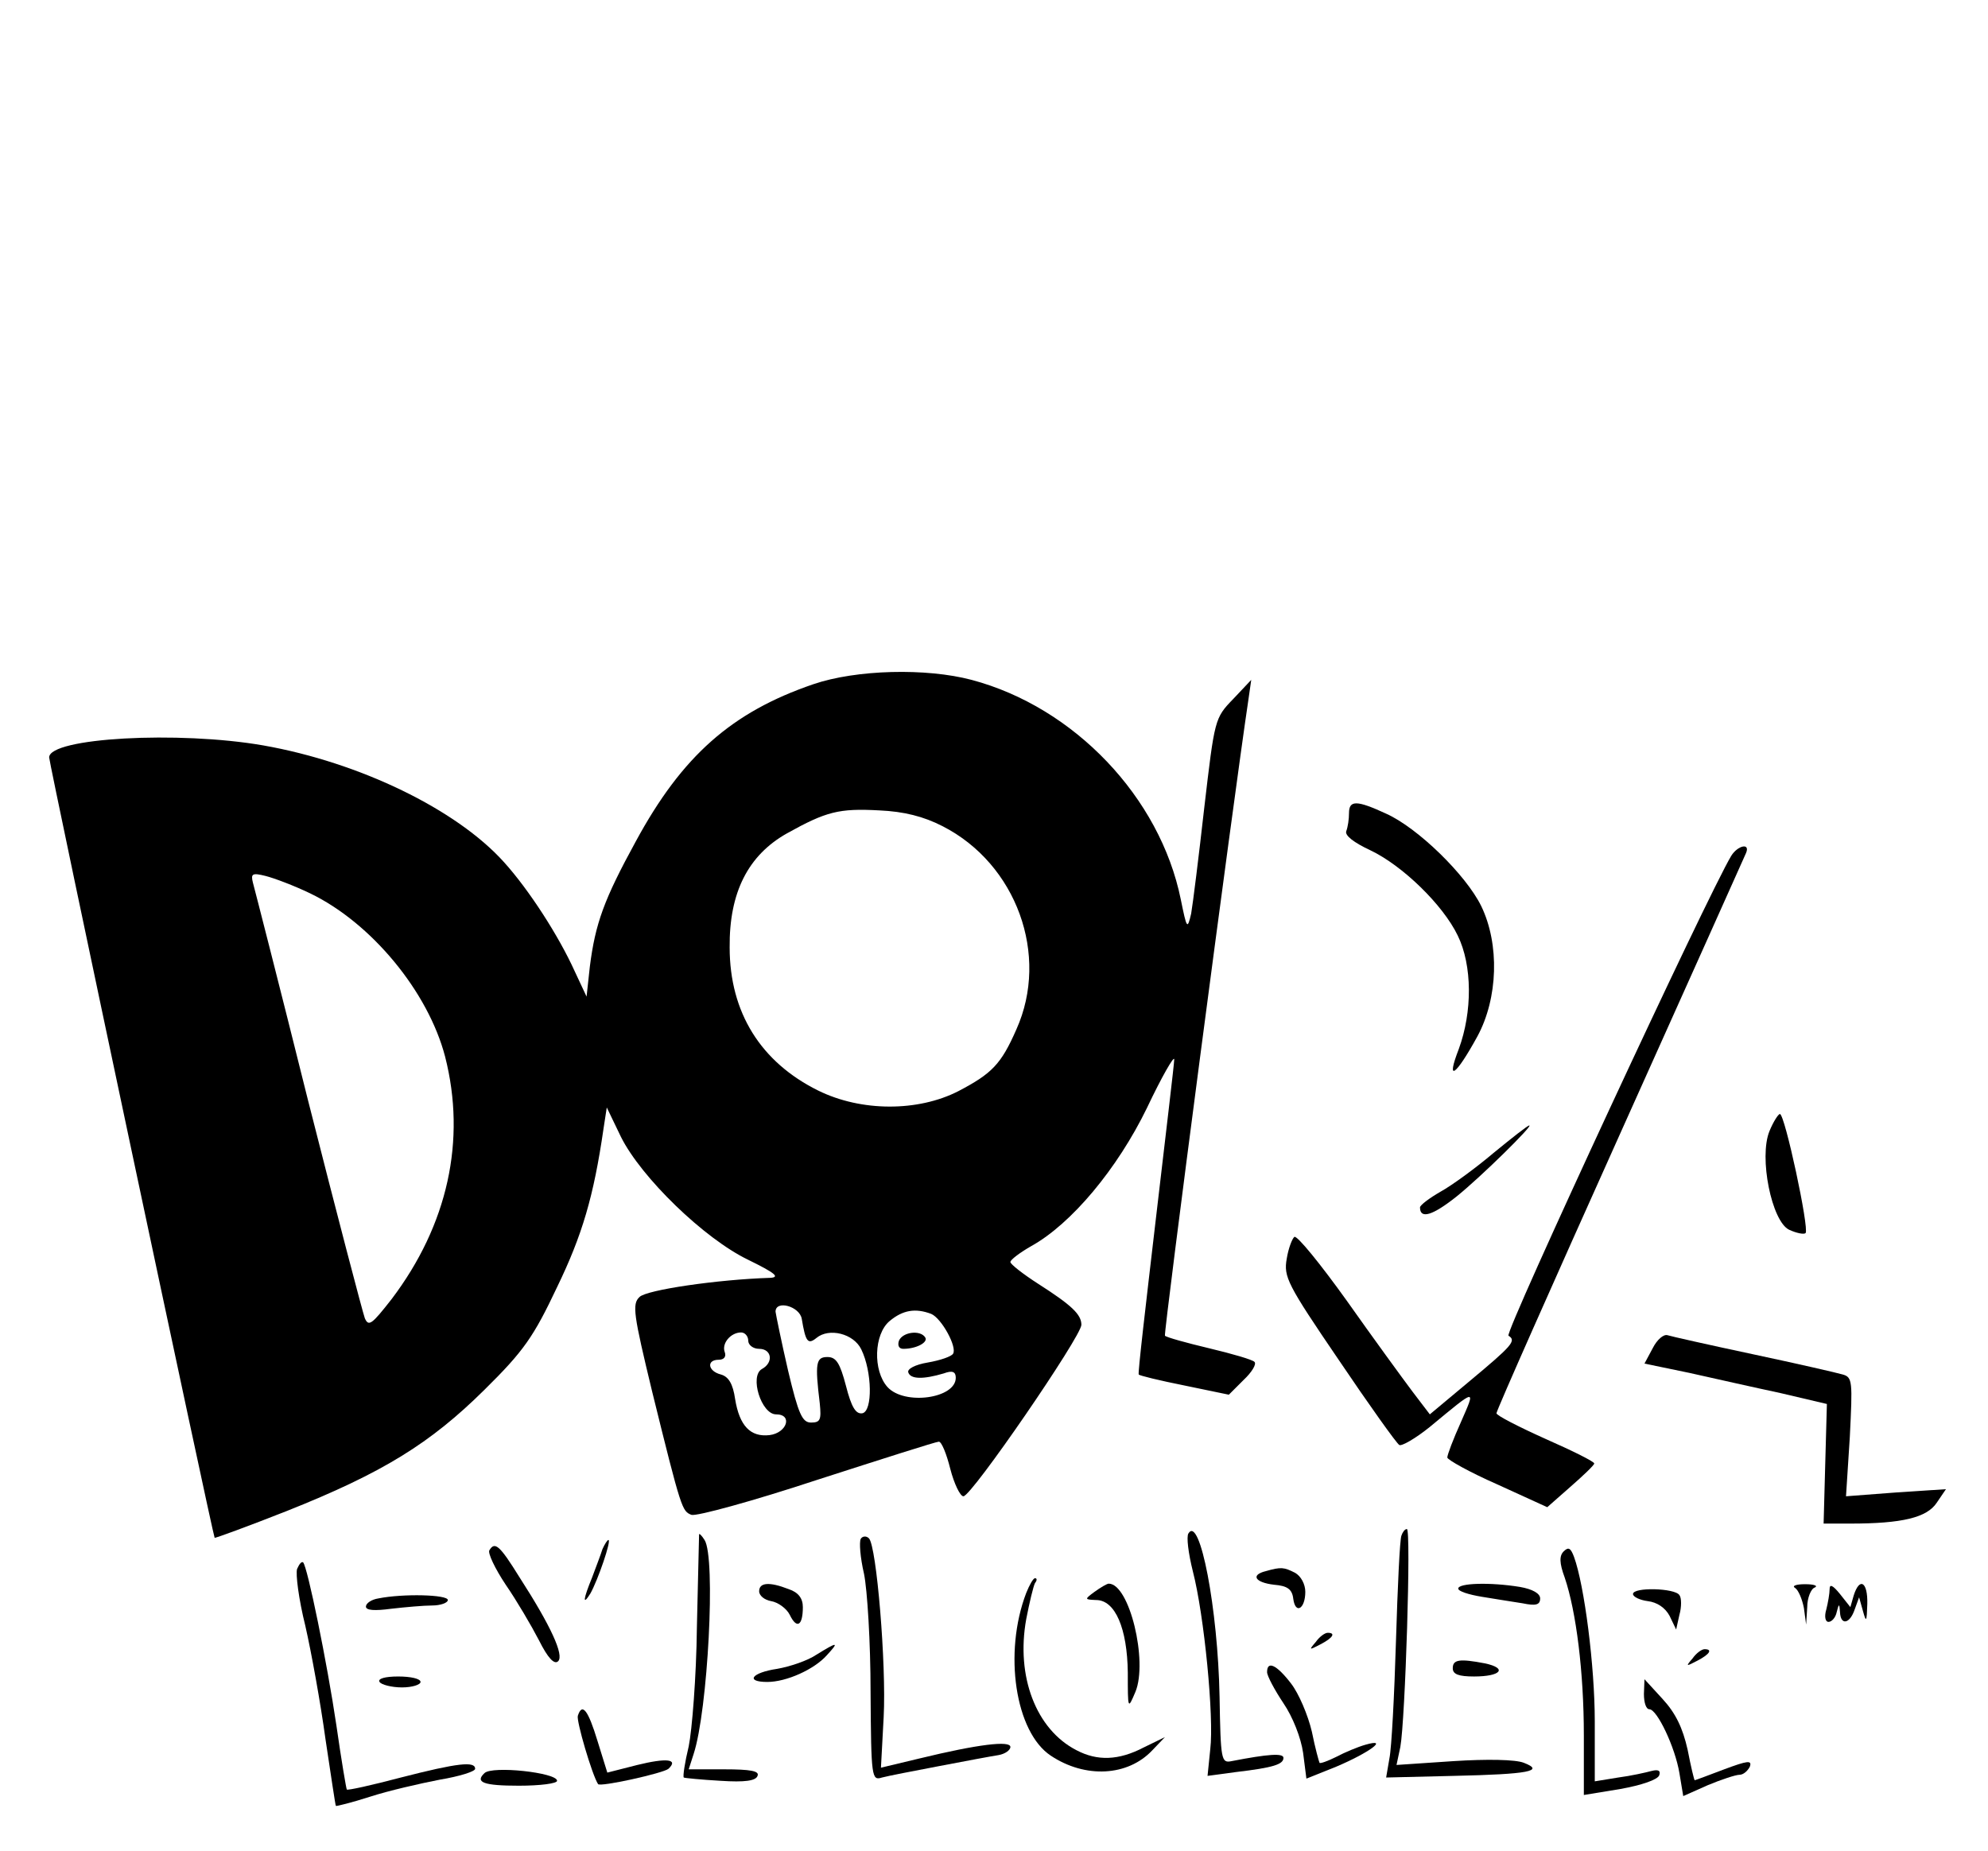 <?xml version="1.0" standalone="no"?>
<!DOCTYPE svg PUBLIC "-//W3C//DTD SVG 20010904//EN"
 "http://www.w3.org/TR/2001/REC-SVG-20010904/DTD/svg10.dtd">
<svg version="1.0" xmlns="http://www.w3.org/2000/svg"
 width="364pt" height="339pt" viewBox="0 0 364 339"
 preserveAspectRatio="xMidYMid meet">

<g transform="translate(0,339) scale(0.1,-0.1)"
fill="#000000" stroke="none">
<path d="M1489 2137 c-149 -51 -240 -131 -325 -288 -58 -106 -74 -150 -84
-229 l-6 -55 -22 47 c-29 64 -83 148 -129 199 -87 97 -265 183 -441 214 -155
27 -392 14 -392 -22 0 -11 300 -1426 303 -1429 1 -1 61 21 132 49 176 70 263
124 362 222 72 71 90 97 133 188 46 95 67 166 85 290 l6 39 26 -54 c37 -74
152 -186 233 -225 49 -24 59 -32 40 -33 -96 -3 -226 -22 -239 -35 -14 -13 -11
-32 23 -173 54 -219 55 -219 72 -226 9 -3 112 25 230 64 118 38 218 70 223 70
5 0 14 -22 21 -50 7 -27 18 -50 24 -50 15 0 216 293 216 314 0 19 -18 36 -79
75 -28 18 -51 36 -51 40 0 4 17 17 38 29 74 41 158 142 212 253 27 57 50 97
50 89 0 -8 -16 -141 -34 -295 -18 -154 -33 -281 -31 -282 1 -2 38 -11 83 -20
l82 -17 27 27 c15 14 24 29 20 33 -3 4 -41 15 -83 25 -42 10 -78 20 -81 23 -3
3 124 972 153 1166 l5 35 -33 -35 c-34 -35 -34 -37 -53 -199 -10 -89 -21 -177
-24 -194 -7 -30 -8 -28 -19 26 -38 187 -195 352 -383 402 -83 22 -211 19 -290
-8z m237 -260 c135 -69 196 -236 135 -372 -28 -64 -45 -81 -106 -113 -74 -38
-178 -38 -257 1 -105 52 -162 143 -162 262 -1 101 34 169 105 209 72 40 95 46
169 42 45 -2 81 -11 116 -29z m-1158 -123 c112 -54 216 -180 247 -299 39 -153
5 -308 -98 -444 -36 -46 -42 -51 -49 -35 -4 11 -51 190 -104 399 -52 209 -98
388 -101 399 -4 16 -1 18 23 12 16 -4 53 -18 82 -32z m900 -779 c7 -42 11 -48
27 -35 23 19 68 8 82 -21 20 -41 21 -113 2 -117 -12 -2 -20 11 -30 50 -11 42
-18 53 -34 53 -21 0 -23 -11 -14 -85 3 -30 1 -35 -16 -35 -16 0 -23 15 -42 95
-12 52 -22 101 -23 108 0 22 44 10 48 -13z m237 9 c19 -8 48 -61 40 -73 -3 -5
-23 -12 -46 -16 -24 -4 -38 -12 -36 -18 4 -13 28 -13 65 -2 16 6 22 3 22 -8 0
-38 -94 -51 -125 -17 -27 30 -25 97 4 121 24 20 47 24 76 13z m-335 -49 c0 -8
9 -15 20 -15 23 0 27 -25 5 -37 -23 -13 -1 -83 26 -83 31 0 20 -34 -12 -38
-35 -4 -55 17 -63 66 -4 28 -12 41 -26 45 -24 6 -27 27 -4 27 10 0 14 6 11 14
-6 16 11 36 30 36 7 0 13 -7 13 -15z"/>
<path d="M1646 935 c-3 -9 0 -15 8 -15 24 0 46 12 40 21 -9 14 -41 10 -48 -6z"/>
<path d="M2470 1901 c0 -11 -2 -25 -5 -33 -3 -8 14 -21 44 -35 59 -28 133
-100 160 -156 27 -55 27 -140 2 -208 -24 -62 -6 -50 34 23 38 70 41 169 7 239
-28 57 -116 143 -174 169 -54 25 -68 25 -68 1z"/>
<path d="M3170 1823 c-43 -71 -416 -874 -408 -879 15 -9 7 -18 -71 -83 l-73
-61 -32 42 c-18 24 -72 98 -120 166 -48 67 -91 120 -96 117 -4 -3 -11 -21 -14
-40 -6 -33 1 -47 95 -185 56 -83 106 -153 111 -156 4 -3 30 12 56 33 87 72 84
71 57 9 -14 -31 -25 -60 -25 -65 0 -4 41 -27 91 -49 l92 -42 42 37 c24 21 44
40 44 43 1 3 -39 23 -89 45 -49 22 -90 43 -90 47 0 5 102 235 226 511 124 276
228 508 231 515 8 19 -15 14 -27 -5z"/>
<path d="M3240 1319 c-20 -48 4 -166 36 -181 13 -6 27 -9 30 -6 7 8 -38 218
-47 218 -3 0 -12 -14 -19 -31z"/>
<path d="M2735 1279 c-33 -28 -77 -60 -97 -71 -21 -12 -38 -25 -38 -29 0 -22
23 -15 67 20 46 37 142 132 133 130 -3 0 -32 -23 -65 -50z"/>
<path d="M3026 921 l-15 -28 82 -17 c45 -10 120 -27 167 -37 l85 -20 -3 -109
-3 -110 49 0 c95 0 140 11 158 38 l17 25 -91 -6 -92 -7 7 109 c5 101 5 109
-13 114 -10 3 -84 20 -164 37 -80 17 -151 33 -157 35 -7 2 -19 -8 -27 -24z"/>
<path d="M2176 582 c-4 -6 0 -37 8 -69 21 -81 39 -268 32 -326 l-5 -49 52 7
c68 8 87 14 87 26 0 9 -28 7 -95 -6 -19 -4 -20 2 -22 118 -3 161 -36 333 -57
299z"/>
<path d="M2566 578 c-3 -7 -7 -94 -10 -193 -3 -99 -8 -196 -12 -215 l-6 -35
124 3 c138 3 167 9 128 24 -15 6 -67 7 -129 3 l-104 -7 7 33 c9 49 20 399 12
399 -4 0 -8 -6 -10 -12z"/>
<path d="M1280 580 c0 -3 -2 -79 -4 -170 -1 -91 -9 -189 -15 -218 -7 -29 -11
-55 -9 -57 1 -1 32 -4 67 -6 45 -3 65 0 68 9 4 9 -13 12 -61 12 l-65 0 9 28
c26 79 41 360 20 392 -5 8 -10 13 -10 10z"/>
<path d="M1576 572 c-3 -6 -1 -34 6 -64 6 -29 12 -126 12 -216 1 -158 2 -163
21 -157 11 3 58 12 105 21 47 9 95 18 108 20 12 2 22 9 22 15 0 12 -59 5 -166
-21 l-71 -17 5 93 c5 96 -13 313 -27 327 -5 5 -12 4 -15 -1z"/>
<path d="M1103 553 c-3 -10 -12 -33 -19 -52 -16 -39 -18 -53 -3 -29 14 25 39
98 33 98 -2 0 -7 -8 -11 -17z"/>
<path d="M896 551 c-3 -5 10 -33 30 -63 20 -29 47 -75 61 -102 16 -32 28 -45
35 -38 11 11 -13 64 -71 154 -36 58 -45 66 -55 49z"/>
<path d="M2863 549 c-8 -8 -8 -21 2 -48 21 -62 35 -173 35 -289 l0 -109 67 11
c39 7 68 17 71 25 3 9 -2 11 -14 8 -11 -3 -38 -9 -61 -12 l-43 -7 0 110 c0
101 -19 249 -38 301 -6 16 -10 19 -19 10z"/>
<path d="M544 517 c-3 -9 3 -56 15 -104 11 -48 28 -142 37 -208 10 -66 18
-121 19 -122 0 -1 29 6 63 17 34 11 91 24 127 31 36 6 65 15 65 20 0 14 -31
11 -136 -16 -53 -14 -98 -24 -99 -22 -1 1 -10 54 -19 117 -17 115 -53 291 -61
299 -3 2 -7 -3 -11 -12z"/>
<path d="M2318 513 c-29 -7 -20 -21 15 -25 24 -2 33 -8 35 -26 4 -29 22 -18
22 13 0 14 -8 29 -19 35 -20 10 -25 11 -53 3z"/>
<path d="M1879 473 c-42 -110 -20 -255 45 -298 63 -42 141 -38 186 10 l23 24
-39 -19 c-46 -24 -85 -25 -123 -5 -74 38 -111 135 -92 240 6 31 13 60 16 66 4
5 4 9 0 9 -3 0 -10 -12 -16 -27z"/>
<path d="M1390 476 c0 -8 10 -16 22 -18 12 -2 28 -13 34 -25 13 -27 24 -20 24
14 0 16 -8 27 -26 33 -36 14 -54 12 -54 -4z"/>
<path d="M2004 475 c-19 -14 -18 -14 3 -15 35 0 57 -52 58 -133 0 -68 0 -68
14 -35 23 56 -11 198 -49 198 -3 0 -15 -7 -26 -15z"/>
<path d="M2670 481 c0 -5 19 -11 43 -15 23 -4 57 -9 75 -12 24 -5 32 -3 32 9
0 9 -14 17 -37 21 -55 9 -113 7 -113 -3z"/>
<path d="M3287 482 c6 -4 13 -21 16 -37 l4 -30 2 32 c0 17 7 34 14 36 6 3 -1
6 -18 6 -16 0 -25 -3 -18 -7z"/>
<path d="M3350 480 c0 -8 -3 -25 -6 -37 -4 -13 -2 -23 4 -23 6 0 13 8 15 18 4
16 5 16 6 0 1 -25 18 -22 27 5 l8 22 7 -25 c6 -22 7 -20 8 13 1 40 -14 50 -25
15 l-6 -21 -19 24 c-13 16 -19 19 -19 9z"/>
<path d="M2990 471 c0 -5 12 -11 27 -13 17 -2 32 -12 40 -27 l12 -25 6 27 c4
14 4 31 0 36 -8 13 -85 15 -85 2z"/>
<path d="M693 463 c-13 -2 -23 -9 -23 -15 0 -7 16 -8 46 -4 26 3 60 6 75 6 16
0 29 5 29 10 0 10 -82 12 -127 3z"/>
<path d="M2409 383 c-13 -15 -12 -15 9 -4 23 12 28 21 13 21 -5 0 -15 -7 -22
-17z"/>
<path d="M1495 360 c-16 -11 -49 -22 -72 -26 -47 -7 -59 -24 -18 -24 35 0 86
23 109 49 23 25 20 25 -19 1z"/>
<path d="M3099 353 c-13 -15 -12 -15 9 -4 23 12 28 21 13 21 -5 0 -15 -7 -22
-17z"/>
<path d="M2660 335 c0 -11 11 -15 39 -15 49 0 62 15 20 24 -47 9 -59 7 -59 -9z"/>
<path d="M2320 328 c0 -7 14 -33 30 -57 17 -25 32 -63 36 -91 l6 -47 55 22
c59 25 98 53 53 40 -14 -4 -38 -14 -53 -22 -16 -8 -30 -13 -31 -11 -1 2 -8 27
-14 57 -7 30 -24 70 -38 88 -26 34 -44 43 -44 21z"/>
<path d="M695 310 c3 -5 22 -10 41 -10 19 0 34 5 34 10 0 6 -18 10 -41 10 -24
0 -38 -4 -34 -10z"/>
<path d="M3010 288 c0 -16 4 -28 10 -28 14 0 47 -69 55 -117 l7 -42 45 20 c24
10 51 19 58 19 7 0 15 7 19 15 4 12 -4 11 -47 -5 -29 -11 -53 -20 -54 -20 -1
0 -7 25 -13 56 -9 40 -22 67 -46 93 l-33 36 -1 -27z"/>
<path d="M1058 248 c-3 -9 26 -108 37 -125 3 -6 120 20 129 28 19 18 -4 20
-57 7 l-55 -14 -18 58 c-17 56 -28 71 -36 46z"/>
<path d="M887 143 c-18 -17 -1 -23 63 -23 39 0 70 4 70 9 0 15 -119 28 -133
14z"/>
</g>
</svg>
